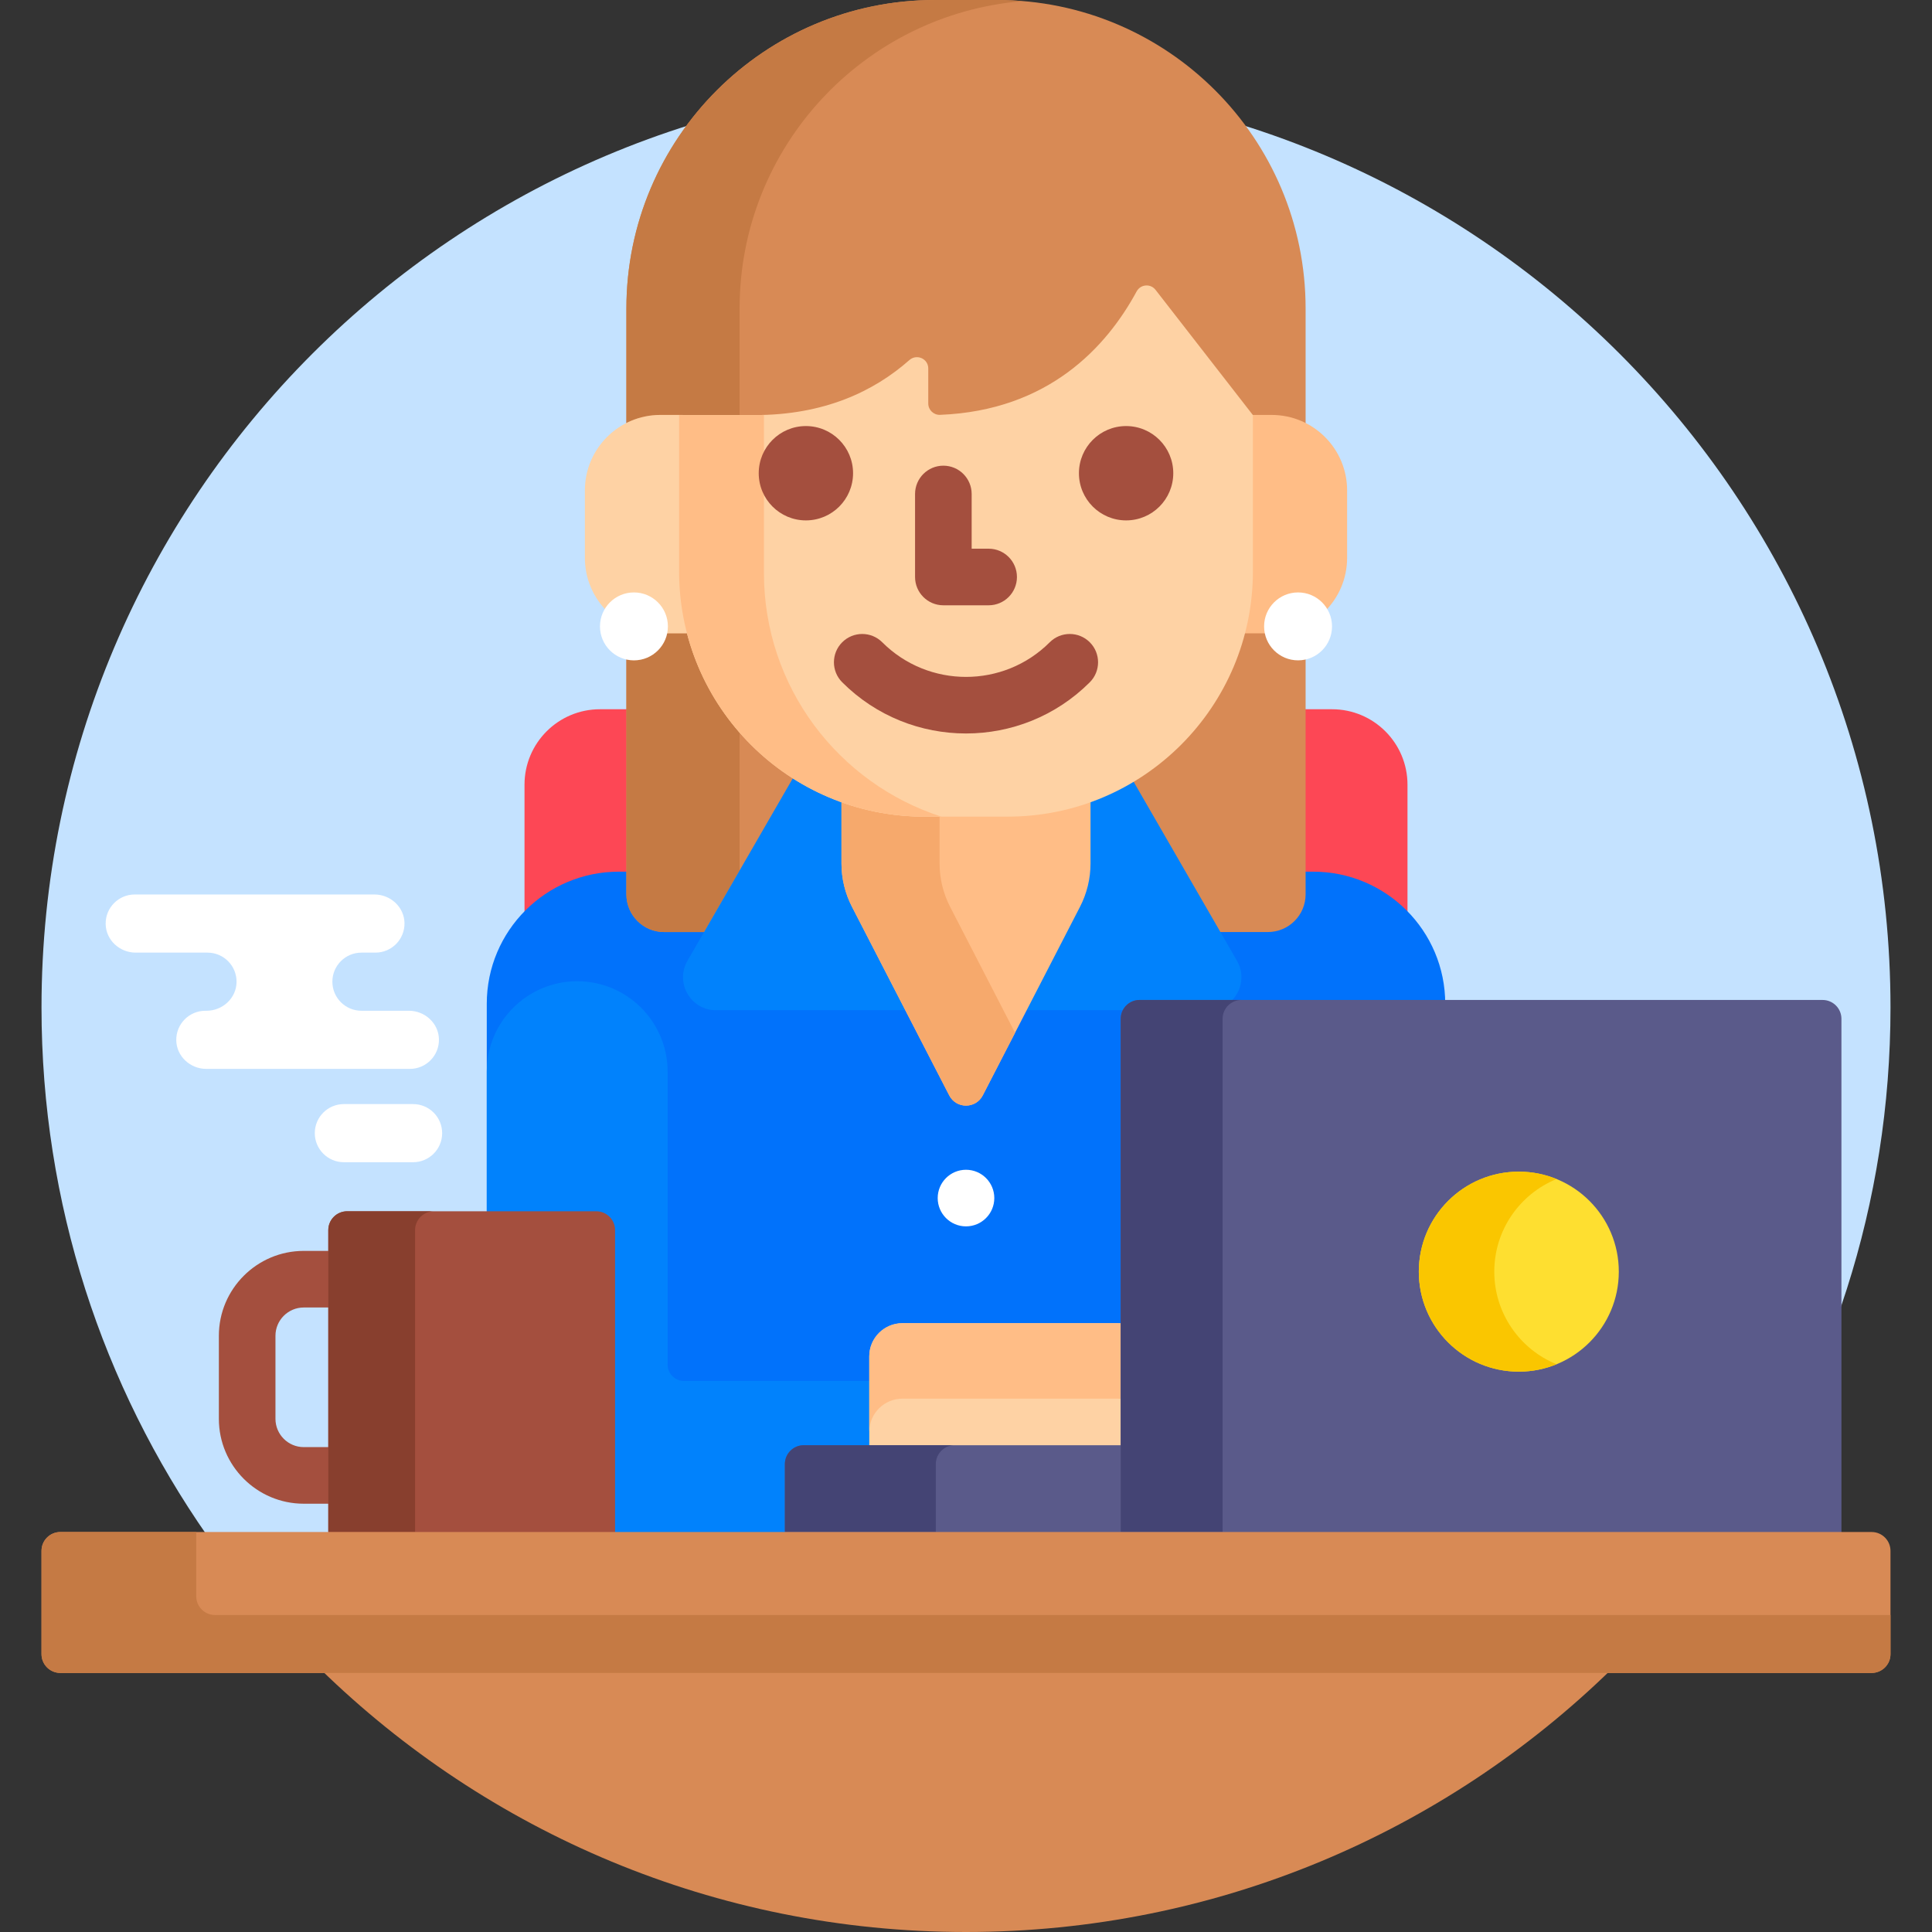 <svg id="Capa_1" enable-background="new 0 0 512 512" height="512" viewBox="0 0 512 512" width="512" xmlns="http://www.w3.org/2000/svg"><rect x="0" y="0" width="512" height="512" fill="#333333" stroke="none"/><g><g><g><path d="m457.066 407c27.684-39.686 43.934-87.942 43.934-140 0-135.31-109.69-245-245-245s-245 109.69-245 245c0 52.058 16.25 100.314 43.934 140z" fill="#c4e2ff"/></g></g><g fill="#fd4755"><path d="m345 232h3c9.878 0 18.782 4.238 25 10.987v-35.03c0-11.046-8.954-20-20-20h-8z"/><path d="m164 232h3v-44.043h-8c-11.046 0-20 8.954-20 20v35.03c6.218-6.749 15.122-10.987 25-10.987z"/></g><path d="m348 231h-184c-19.33 0-35 15.67-35 35v56h29c2.206 0 4 1.794 4 4v81h47v-19c0-2.206 1.794-4 4-4h18.366v-24.548c0-4.297 3.497-7.793 7.794-7.793h58.84v-81.659c0-2.206 1.794-4 4-4h81c0-19.33-15.67-35-35-35z" fill="#0172fb"/><path d="m158 322c2.206 0 4 1.794 4 4v81h47v-19c0-2.206 1.794-4 4-4h18.366v-18.023h-50.085c-2.406 0-4.357-1.951-4.357-4.357v-77.62c0-13.234-10.728-23.962-23.962-23.962-13.234 0-23.962 10.728-23.962 23.962v38z" fill="#0182fc"/><g><g><path d="m247.781 0h16.438c45.166 0 81.781 36.615 81.781 81.781v155.219c0 5.523-4.477 10-10 10h-160c-5.523 0-10-4.477-10-10v-155.219c0-45.166 36.615-81.781 81.781-81.781z" fill="#d88a55"/></g><g fill="#c57a44"><path d="m264.219 0h-16.438c-45.166 0-81.781 36.615-81.781 81.781v30.337c2.708-1.369 5.759-2.157 9-2.157l21 .039v-28.219c0-42.881 33.009-78.029 75-81.479-2.238-.184-4.495-.302-6.781-.302z"/><path d="m182.063 167.838h-5.252c-.849 4.089-4.47 7.162-8.811 7.162-.688 0-1.356-.084-2-.231v62.231c0 5.523 4.477 10 10 10h10.585l9.415-16.308v-36.555c-6.516-7.463-11.364-16.419-13.937-26.299z"/></g><g><path d="m337 109.962h-5.967v41.454c0 5.676-.752 11.178-2.145 16.422h8.112c11.046 0 20-8.954 20-20v-17.876c0-11.046-8.954-20-20-20z" fill="#ffbd86"/></g><path d="m226.669 239.843c-1.746-3.386-2.668-7.189-2.668-10.999v-16.947l-.662-.238c-4.529-1.626-8.786-3.742-12.734-6.263l-28.416 49.218c-3.363 5.825.841 13.106 7.567 13.106h51.288z" fill="#0182fc"/><path d="m299.931 206.315c-3.53 2.121-7.297 3.918-11.269 5.344l-.662.238v16.947c0 3.81-.923 7.613-2.669 10.999l-14.374 27.877h27.764c.723-1.037 1.921-1.721 3.279-1.721h23.452c3.35-2.502 4.725-7.297 2.365-11.385z" fill="#0182fc"/><g><g><path d="m180.966 151.416v-41.454h-5.966c-11.046 0-20 8.954-20 20v17.876c0 11.046 8.954 20 20 20h8.112c-1.394-5.244-2.146-10.746-2.146-16.422z" fill="#fed2a4"/></g></g><g><g><circle cx="168" cy="166" fill="#fff" r="9"/></g><g><circle cx="344" cy="166" fill="#fff" r="9"/></g></g><g><path d="m267.034 215.416h-22.068c-7.713 0-15.112-1.372-21.966-3.884v17.313c0 3.986.953 7.914 2.78 11.457l25.776 49.99c1.862 3.611 7.026 3.611 8.888 0l25.776-49.99c1.827-3.543 2.78-7.471 2.78-11.457v-17.312c-6.854 2.511-14.253 3.883-21.966 3.883z" fill="#ffbd86"/></g><g><path d="m249 228.844v-12.429h-4.034c-7.71 0-15.104-1.351-21.966-3.815v16.243c0 3.986.953 7.914 2.78 11.457l25.776 49.99c1.862 3.611 7.026 3.611 8.888 0l8.556-16.592-17.22-33.397c-1.827-3.542-2.78-7.471-2.78-11.457z" fill="#f6a96c"/></g><g><path d="m301.217 77.234c-7.903 14.6-23.248 31.559-52.093 32.705-1.702.068-3.124-1.301-3.124-3.004v-9.285c0-2.601-3.061-3.945-5.01-2.223-9.377 8.285-22.563 14.573-40.99 14.573h-20.034v41.416c0 35.899 29.101 65 65 65h22.067c35.898 0 65-29.101 65-65v-41.416l-25.807-33.192c-1.333-1.715-3.974-1.485-5.009.426z" fill="#fed2a4"/></g><g><path d="m202.449 151.842v-41.88c-.806.025-1.622.038-2.449.038h-20.034v41.416c0 35.898 29.102 65 65 65h4.511c-27.282-8.787-47.028-34.369-47.028-64.574z" fill="#ffbd86"/></g><g><path d="m262 160.41h-12c-4.142 0-7.5-3.358-7.5-7.5v-22c0-4.142 3.358-7.5 7.5-7.5s7.5 3.358 7.5 7.5v14.5h4.5c4.143 0 7.5 3.358 7.5 7.5s-3.357 7.5-7.5 7.5z" fill="#a44f3e"/></g><g><path d="m256 194.379c-11.88 0-23.759-4.522-32.803-13.566-2.929-2.929-2.929-7.678 0-10.606 2.929-2.929 7.678-2.929 10.606 0 12.24 12.239 32.155 12.24 44.393 0 2.93-2.929 7.678-2.929 10.607 0s2.929 7.678 0 10.606c-9.043 9.044-20.923 13.566-32.803 13.566z" fill="#a44f3e"/></g><g><g><g><circle cx="213.57" cy="125.41" fill="#a44f3e" r="12.5"/></g></g><g><g><circle cx="298.43" cy="125.41" fill="#a44f3e" r="12.5"/></g></g></g></g><g><g><path d="m84.916 442.348c44.157 43.089 104.514 69.652 171.084 69.652s126.927-26.563 171.084-69.652z" fill="#d88a55"/></g></g><g><path d="m298 384v-33.157c-.579-.12-1.179-.184-1.794-.184h-57.046c-4.857 0-8.794 3.937-8.794 8.794v24.547z" fill="#fed2a4"/><path d="m297 350.699c-.262-.023-.526-.04-.794-.04h-57.046c-4.857 0-8.794 3.937-8.794 8.794v20c0-4.857 3.937-8.794 8.794-8.794h57.047c.268 0 .532.017.794.04v-20z" fill="#ffbd86"/></g><path d="m399 407v-24h-186c-2.761 0-5 2.239-5 5v19z" fill="#5a5a8a"/><path d="m248 406v-18c0-2.761 2.239-5 5-5h-40c-2.761 0-5 2.239-5 5v18z" fill="#444474"/><path d="m488 407v-137c0-2.761-2.239-5-5-5h-181c-2.761 0-5 2.239-5 5v137z" fill="#5a5a8a"/><path d="m324 406v-136c0-2.761 2.239-5 5-5h-27c-2.761 0-5 2.239-5 5v136z" fill="#444474"/><g><circle cx="402.5" cy="337" fill="#fedf30" r="26.5"/></g><path d="m396 337c0-11.096 6.823-20.594 16.5-24.542-3.086-1.259-6.461-1.958-10-1.958-14.635 0-26.5 11.864-26.5 26.5s11.865 26.5 26.5 26.5c3.539 0 6.914-.699 10-1.958-9.677-3.948-16.5-13.446-16.5-24.542z" fill="#fac600"/><g><circle cx="256" cy="317.5" fill="#fff" r="7.5"/></g><path d="m88 383.5h-7.5c-4.136 0-7.5-3.364-7.5-7.5v-22c0-4.136 3.364-7.5 7.5-7.5h7.5v-15h-7.5c-12.407 0-22.5 10.093-22.5 22.5v22c0 12.407 10.093 22.5 22.5 22.5h7.5z" fill="#a44f3e"/><path d="m163 407v-81c0-2.761-2.239-5-5-5h-66c-2.761 0-5 2.239-5 5v81z" fill="#a44f3e"/><path d="m110 406v-80c0-2.761 2.239-5 5-5h-23c-2.761 0-5 2.239-5 5v80z" fill="#883f2e"/><g><path d="m496 443.348h-480c-2.761 0-5-2.239-5-5v-27.348c0-2.761 2.239-5 5-5h480c2.761 0 5 2.239 5 5v27.348c0 2.761-2.239 5-5 5z" fill="#d88a55"/></g><g><path d="m57 428c-2.761 0-5-2.239-5-5v-17h-36c-2.761 0-5 2.239-5 5v27.348c0 2.761 2.239 5 5 5h480c2.761 0 5-2.239 5-5v-10.348z" fill="#c57a44"/></g><g><g><g><path d="m35.703 237.049h63.536c4.241 0 7.879 3.318 7.957 7.559.079 4.32-3.399 7.847-7.702 7.847h-3.709c-4.254 0-7.703 3.449-7.703 7.703 0 4.254 3.449 7.703 7.703 7.703h12.583c4.241 0 7.88 3.318 7.957 7.559.079 4.32-3.399 7.847-7.702 7.847h-53.951c-4.241 0-7.88-3.318-7.957-7.559-.079-4.32 3.399-7.847 7.702-7.847h.315c4.241 0 7.88-3.318 7.957-7.559.079-4.32-3.399-7.847-7.702-7.847h-19.029c-4.241 0-7.88-3.318-7.957-7.559-.079-4.32 3.4-7.847 7.702-7.847z" fill="#fff"/></g></g><g><g><path d="m83.424 300.217c-.044 4.285 3.417 7.783 7.703 7.783h18.345c4.223 0 7.659-3.4 7.703-7.623.044-4.285-3.417-7.783-7.703-7.783h-18.345c-4.224 0-7.659 3.4-7.703 7.623z" fill="#fff"/></g></g></g></g></svg>